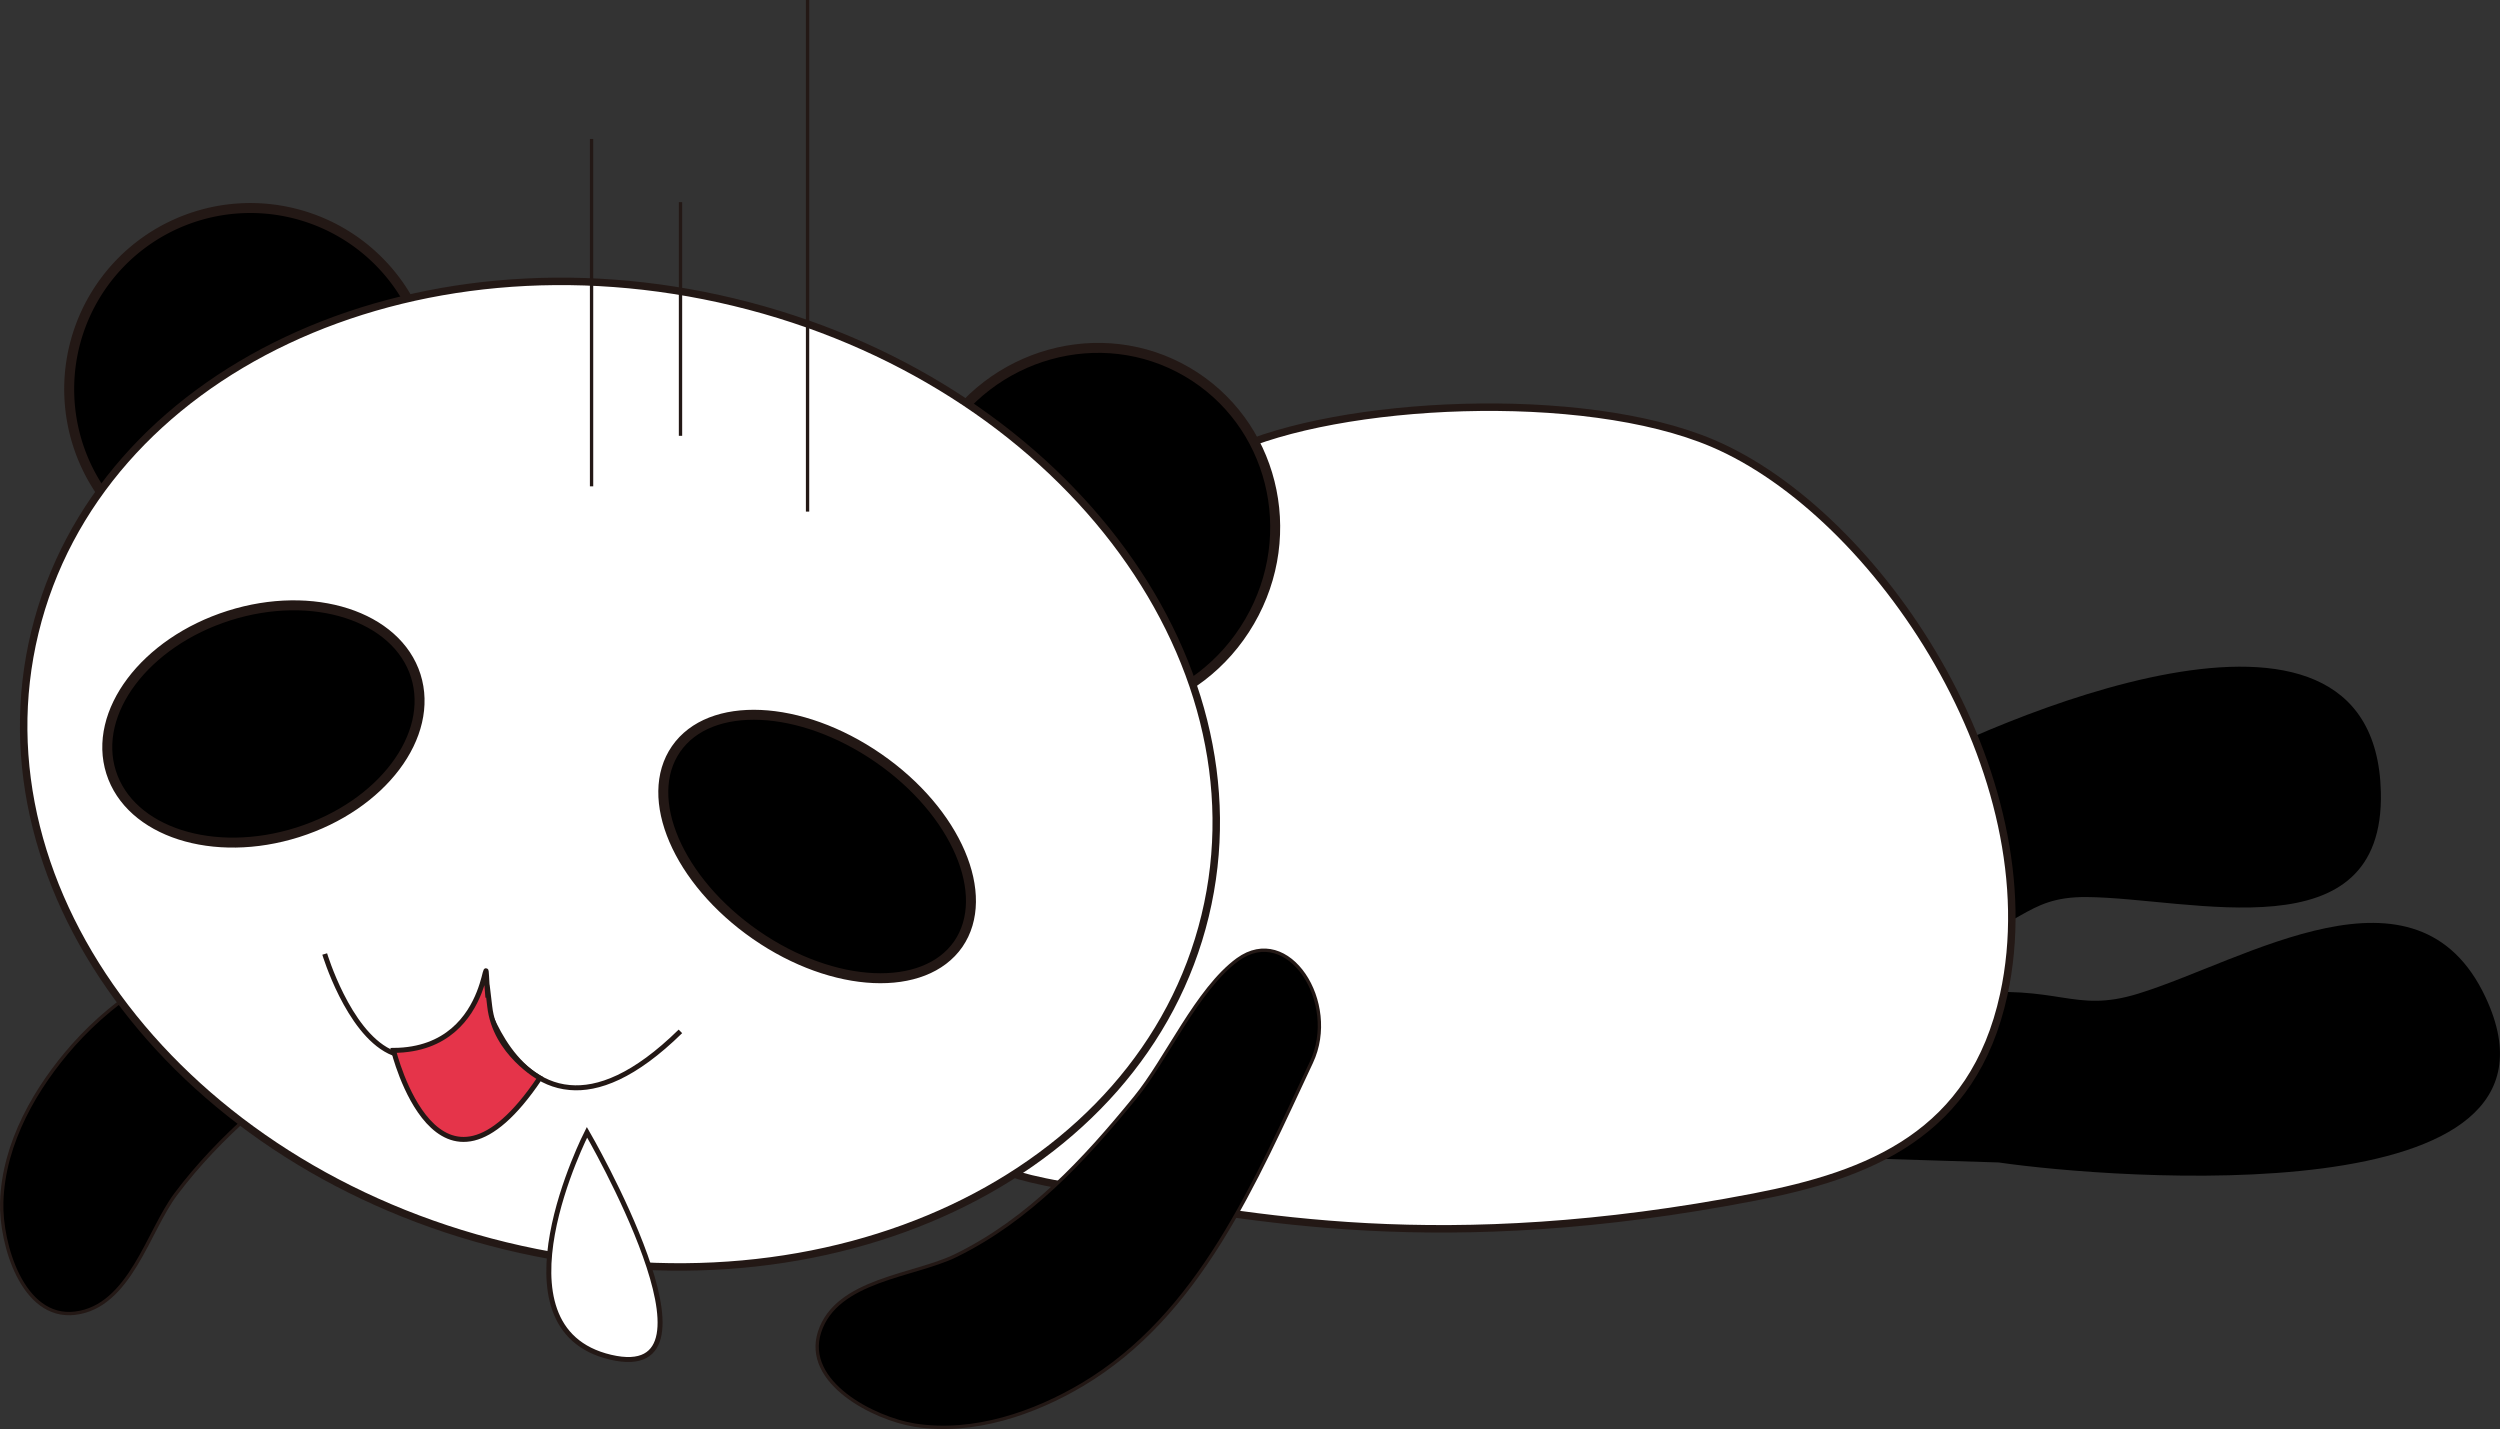<svg id="レイヤー_1" data-name="レイヤー 1" xmlns="http://www.w3.org/2000/svg" viewBox="0 0 501.76 286.83"><rect x="0" y="0" width="501.76" height="286.83" fill="#333333" stroke="none"/><defs><style>.cls-1,.cls-4{fill:#fff;}.cls-1,.cls-2,.cls-3,.cls-4,.cls-5{stroke:#231815;}.cls-1{stroke-width:1.5px;}.cls-2{stroke-width:2px;}.cls-3{stroke-width:0.67px;}.cls-5{fill:#e5344a;}</style></defs><title>tired_panda</title><path d="M388.33,190.36c18-3.8,17.6-10.39,30.42-10.32,21.05.17,59.88,11.71,59.1-21.08-1.2-48.69-79.43-13.43-97.23-3.66,0,0-29,11.12-29,11.12Z" transform="translate(0 0)"/><path d="M393.39,199.55c20.06-2.12,22.62,3.91,35.7-.1,21.45-6.59,56-28.83,69.8.77,20.52,44-75.2,36.37-97.76,33.09l-34.6-1.07Z" transform="translate(0 0)"/><path class="cls-1" d="M247.12,90.5c21.49-10.06,70.51-12.64,96.63-1.52,33,14.06,68.05,66.34,58.41,110.64-6.11,28.08-27,36.18-50.08,40.64-62.77,12.13-100.95,4.1-130.38-.87-26.94-4.53-19.27-4.35-44.18-18.1-11.08-6.1-34.26-11.46-34.5-23.06C142,148.85,182.62,120.69,247.12,90.5Z" transform="translate(0 0)"/><path class="cls-2" d="M250.81,124.72c-10.27,17.69-32.53,23.89-49.74,13.86s-22.9-32.43-12.67-50.11S221,64.59,238.22,74.62,261.08,107.06,250.81,124.72Z" transform="translate(0 0)"/><path class="cls-3" d="M107.54,186.86c-24.79,13.25-54.75,29.52-72.24,52.79-5.62,7.47-9.22,22.59-20.24,23.92C4.53,264.84.1,249.61.35,241.3c.33-12,7-23.23,14.32-31.49,18.24-20.52,46.66-26.29,72.23-32.93" transform="translate(0 0)"/><path class="cls-2" d="M85.59,86.65A36.36,36.36,0,1,1,58.84,42.78,36.33,36.33,0,0,1,85.59,86.65Z" transform="translate(0 0)"/><path class="cls-1" d="M241.87,183.82c-12.65,52.3-75.5,82-140.39,66.24S-5.7,179.22,7,126.9,82.47,45,147.35,60.66,254.53,131.54,241.87,183.82Z" transform="translate(0 0)"/><path class="cls-4" d="M65.17,191.47s4.64,15.46,13,19.56c5.06,2.5,11.39.89,19-10.62,0,0,4.66,16.79,17.17,17.86,5.67.52,13-2.22,22.22-11.27" transform="translate(0 0)"/><path class="cls-2" d="M83.44,135.62c3.8,12-6.78,26.08-23.68,31.43S26.1,167,22.3,155s6.8-26.1,23.67-31.45S79.62,123.63,83.44,135.62Z" transform="translate(0 0)"/><path class="cls-2" d="M192.33,189.49c-6.8,9.79-25,9-40.64-1.85s-22.79-27.5-16-37.32,24.95-9,40.61,1.82S199.08,179.67,192.33,189.49Z" transform="translate(0 0)"/><path class="cls-3" d="M263.21,213.2c-11.25,23.9-22.39,50.67-46,64.71-9.52,5.65-21.76,10-33.64,8.12-8.21-1.34-22.32-8.56-19.09-18.67,3.4-10.56,18.93-11.24,27.34-15.36,14.73-7.2,25.8-19.19,36-31.69,6.3-7.66,12.4-21.75,20.59-27.73C258.61,185.2,268.84,201.26,263.21,213.2Z" transform="translate(0 0)"/><path class="cls-5" d="M97.92,200.2c-1.2-16.56,2.8,10.47-18.94,10.62,0,0,8.79,36.2,29.37,5.55,0,0-9-4.94-10.06-14.37S97.92,200.2,97.92,200.2Z" transform="translate(0 0)"/><path class="cls-4" d="M117.81,227.25s-20.07,39.34,4.75,45.15S117.81,227.25,117.81,227.25Z" transform="translate(0 0)"/><line class="cls-3" x1="118.73" y1="27.89" x2="118.73" y2="97.61"/><line class="cls-3" x1="136.58" y1="40.57" x2="136.58" y2="87.47"/><line class="cls-3" x1="162.08" x2="162.08" y2="102.68"/></svg>